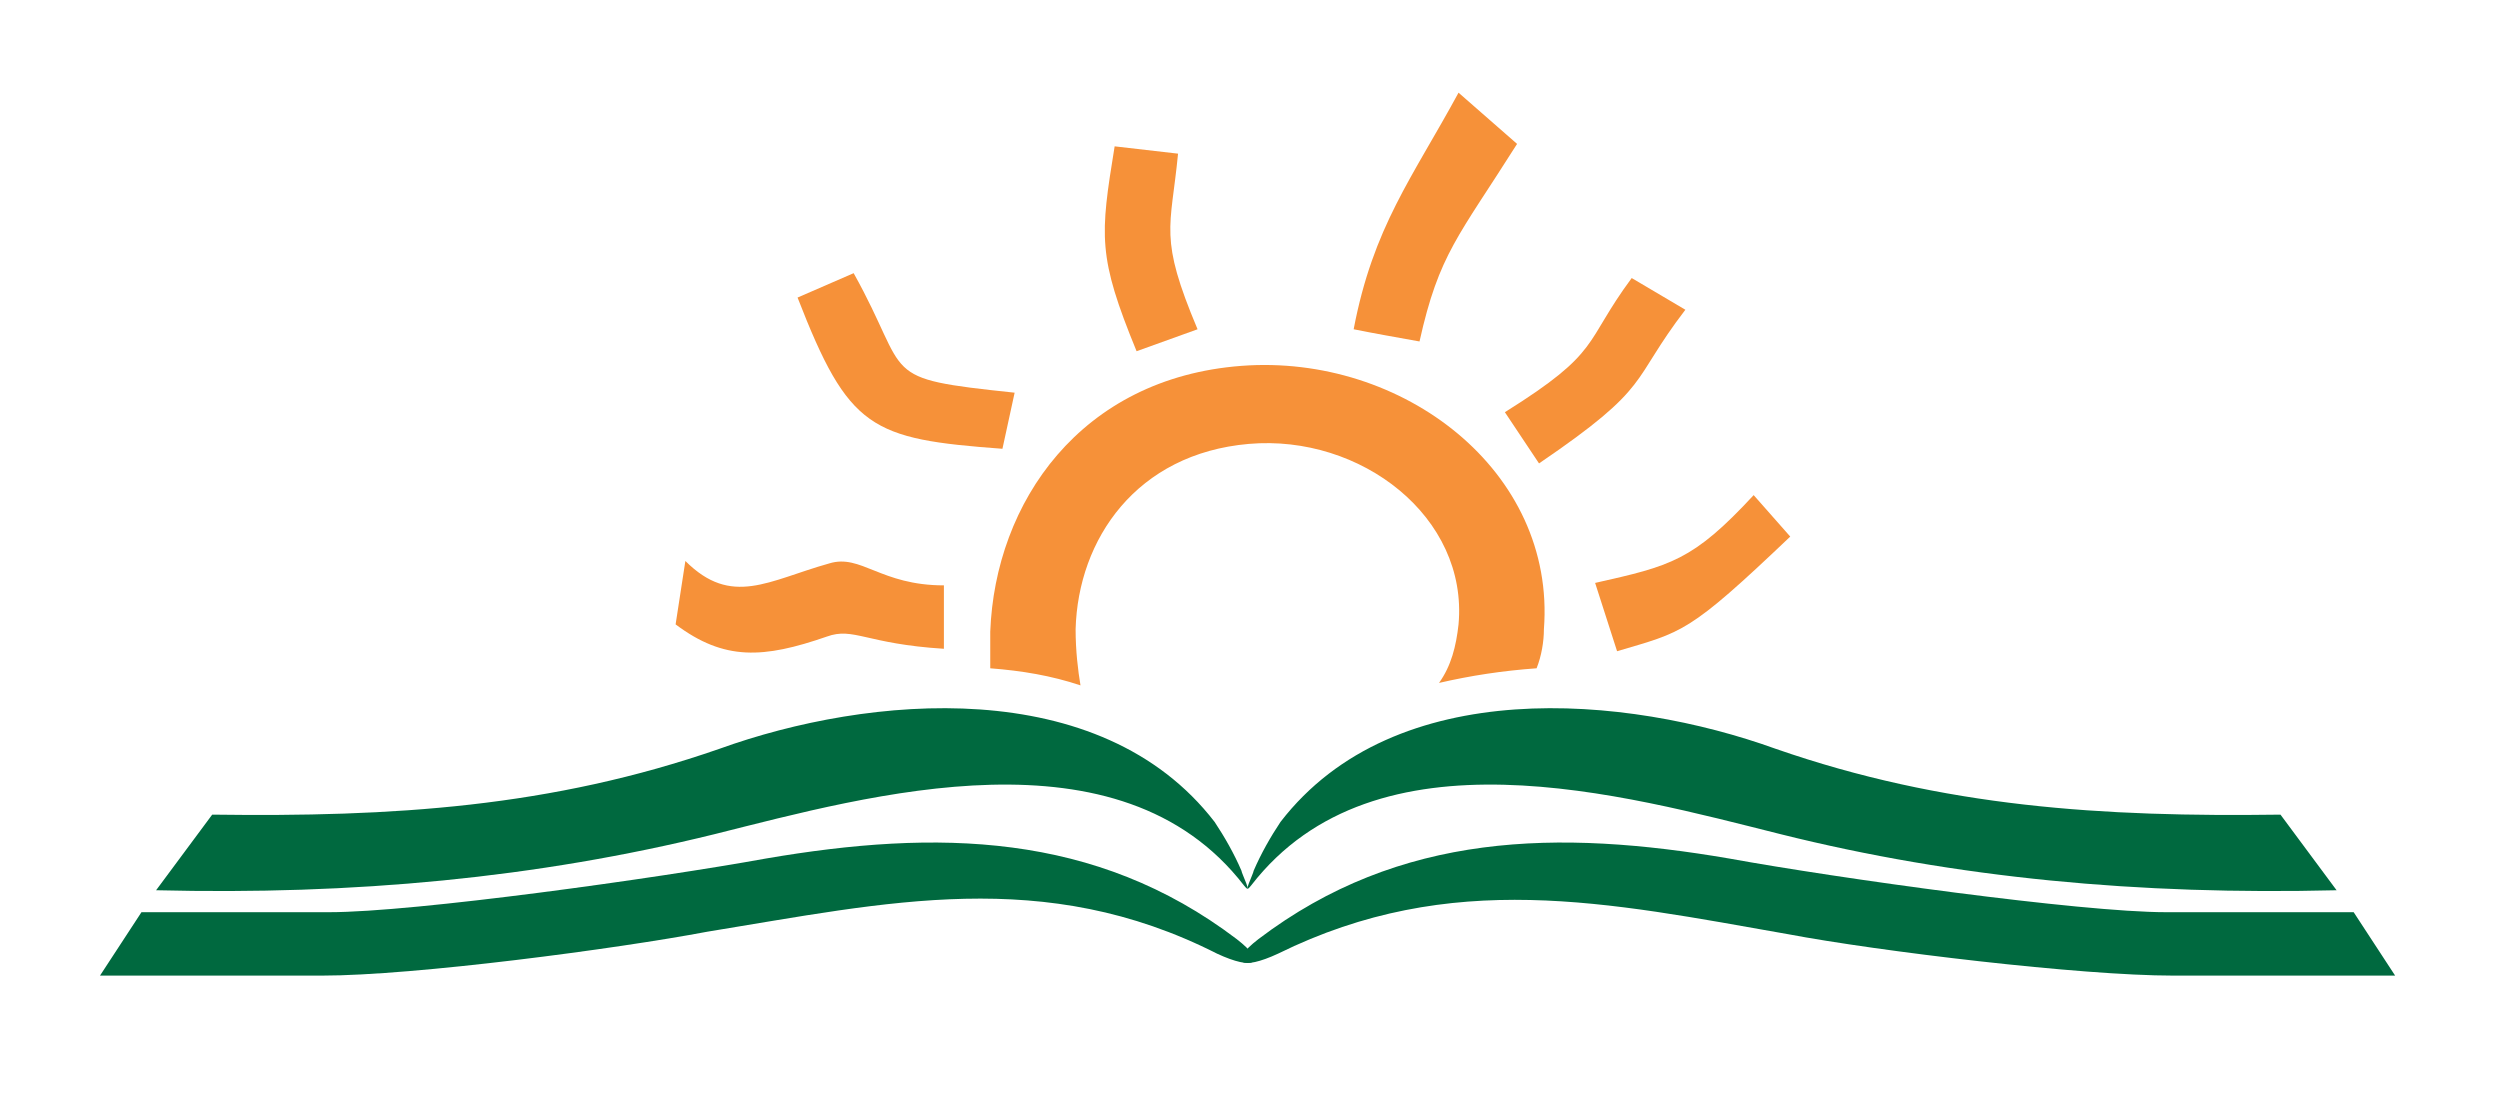 <?xml version="1.0" encoding="utf-8"?>
<!-- Generator: Adobe Illustrator 19.2.0, SVG Export Plug-In . SVG Version: 6.00 Build 0)  -->
<svg version="1.1" id="Layer_1" xmlns="http://www.w3.org/2000/svg" xmlns:xlink="http://www.w3.org/1999/xlink" x="0px" y="0px"
	 viewBox="0 0 102.5 45" style="enable-background:new 0 0 102.5 45;" xml:space="preserve">
<style type="text/css">
	.st0{fill:#00693F;}
	.st1{fill:#F69139;}
</style>
<g>
	<g>
		<g>
			<path class="st0" d="M29.5,30.7c6.1-2.2,15.6-3.1,20.3,3c0.4,0.6,0.8,1.3,1.1,2c0,0.1,0.5,1.1,0.1,0.6
				c-5.1-6.6-15.3-3.7-21.7-2.1C22,36,14.5,36.7,6.4,36.5l2.3-3.1C16.1,33.5,22.6,33.1,29.5,30.7z"/>
			<path class="st0" d="M13.5,37.4c3.5,0,13.5-1.4,17.9-2.2c7-1.2,13.5-1.1,19.3,3.3c1.3,1,0.7,1.3-0.8,0.6
				C42.8,35.5,36.4,37,29,38.2C25.3,38.9,17,40,13.2,40c-3.3,0-6.3,0-9.1,0l1.7-2.6C8.1,37.4,10.6,37.4,13.5,37.4z"/>
			<path class="st0" d="M72.8,30.7c-6.1-2.2-15.6-3.1-20.3,3c-0.4,0.6-0.8,1.3-1.1,2c0,0.1-0.5,1.1-0.1,0.6
				c5.1-6.6,15.3-3.7,21.7-2.1c7.2,1.8,14.7,2.5,22.8,2.3l-2.3-3.1C86.2,33.5,79.7,33.1,72.8,30.7z"/>
			<path class="st0" d="M88.8,37.4c-3.5,0-13.5-1.4-17.9-2.2c-7-1.2-13.5-1.1-19.3,3.3c-1.3,1-0.7,1.3,0.8,0.6
				c7.1-3.5,13.5-2.1,20.9-0.8c3.7,0.7,12,1.7,15.8,1.7c3.3,0,6.3,0,9.1,0l-1.7-2.6C94.2,37.4,91.7,37.4,88.8,37.4z"/>
		</g>
		<g>
			<path class="st1" d="M62.2,5.9l-2.4-2.1c-1.9,3.5-3.5,5.5-4.3,9.7c1,0.2,1.6,0.3,2.7,0.5C59,10.4,59.8,9.7,62.2,5.9z"/>
			<path class="st1" d="M33.9,26.1c1.1-0.4,1.6,0.3,4.8,0.5c0-1,0-1.5,0-2.6c-2.6,0-3.4-1.3-4.7-0.9c-2.5,0.7-4,1.8-5.9-0.1
				l-0.4,2.6C29.7,27.1,31.3,27,33.9,26.1z"/>
			<path class="st1" d="M41.1,18.4l0.5-2.3c-5.7-0.6-4.2-0.6-6.6-4.9l-2.3,1C34.8,17.6,35.7,18,41.1,18.4z"/>
			<path class="st1" d="M49.1,13.5c-1.6-3.8-1.1-4.1-0.8-7.2l-2.6-0.3c-0.6,3.7-0.7,4.5,0.9,8.4L49.1,13.5z"/>
			<path class="st1" d="M63.1,19c4.7-3.2,3.7-3.3,6-6.3l-2.2-1.3c-2,2.7-1.2,3-5.2,5.5L63.1,19z"/>
			<path class="st1" d="M66.3,26.7c2.7-0.8,2.9-0.7,7.1-4.7l-1.5-1.7c-2.5,2.7-3.4,2.9-6.5,3.6L66.3,26.7z"/>
			<path class="st1" d="M44.1,25.8c0.1-3.7,2.5-7.2,7.1-7.6c4.6-0.4,9,3,8.6,7.4c-0.1,0.9-0.3,1.7-0.8,2.4c1.3-0.3,2.6-0.5,4-0.6
				c0.2-0.5,0.3-1.1,0.3-1.6c0.5-6.5-5.8-11.3-12.4-10.8c-6.6,0.5-10.1,5.6-10.3,10.9c0,0.5,0,1,0,1.5c1.3,0.1,2.5,0.3,3.7,0.7
				C44.2,27.5,44.1,26.7,44.1,25.8z"/>
		</g>
	</g>
</g>
</svg>
